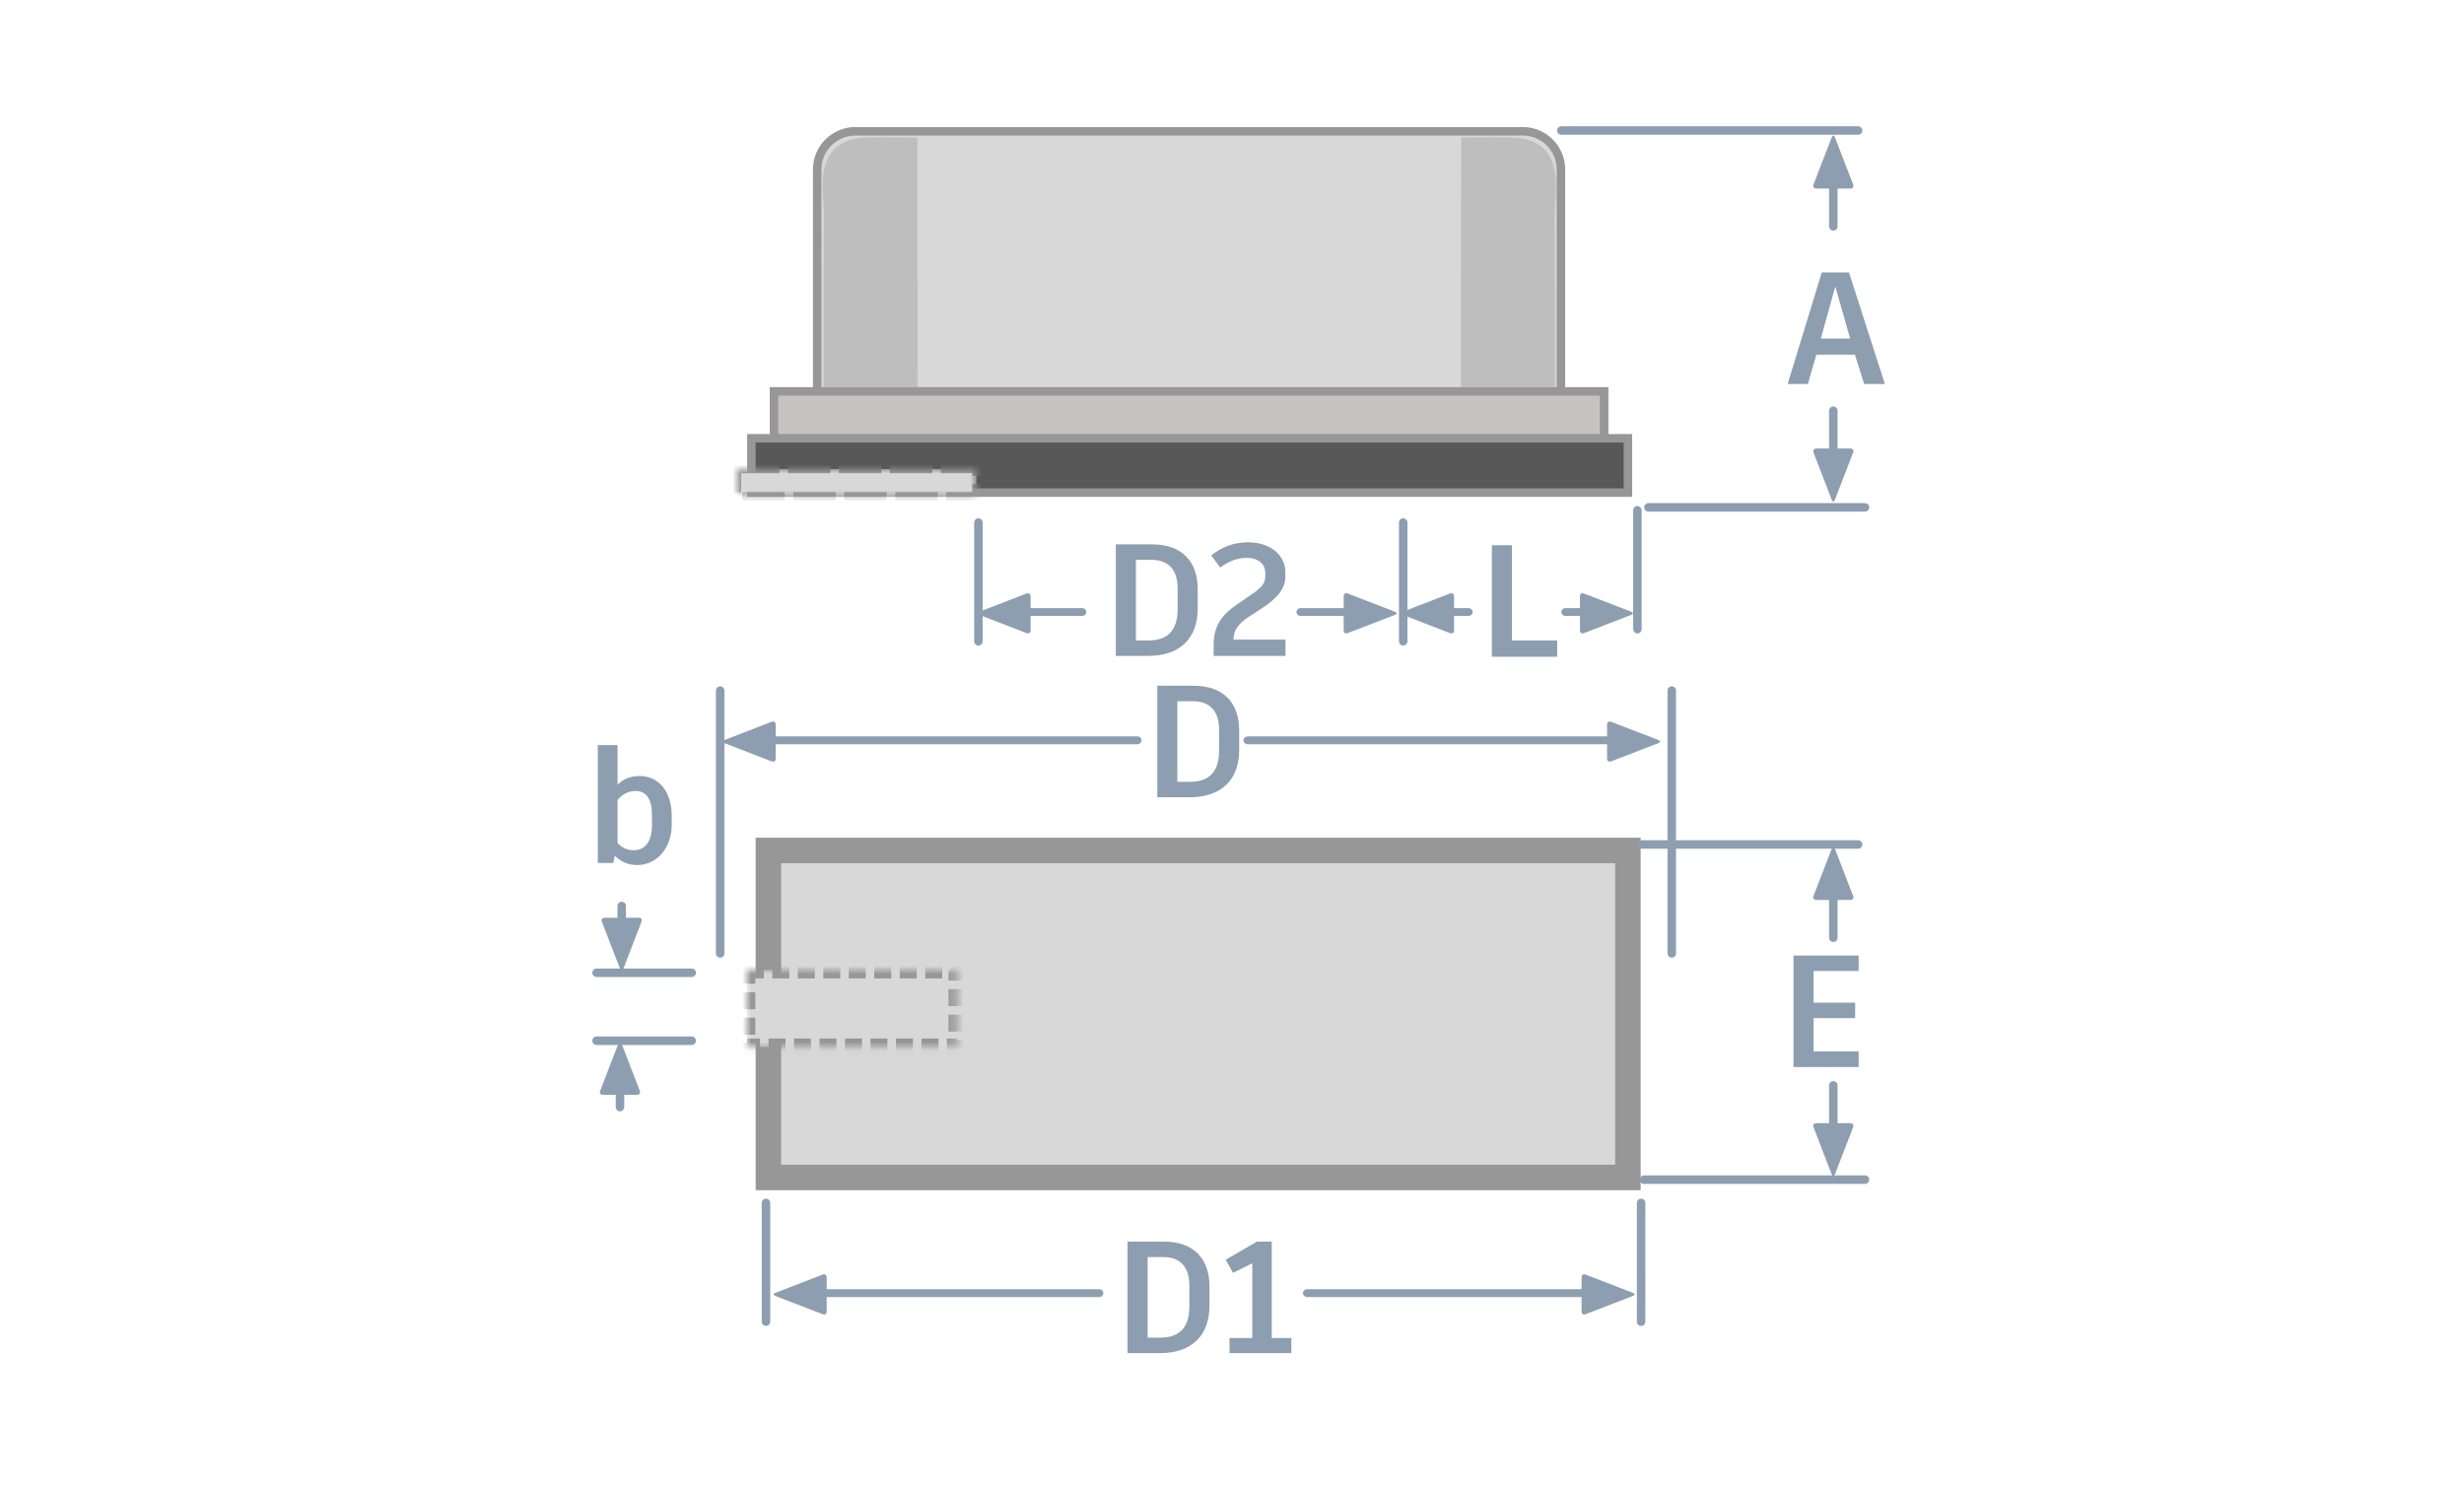 <?xml version="1.0" encoding="UTF-8"?>
<svg width="290px" height="175px" viewBox="0 0 290 175" version="1.1" xmlns="http://www.w3.org/2000/svg" xmlns:xlink="http://www.w3.org/1999/xlink">
    <!-- Generator: Sketch 52.3 (67297) - http://www.bohemiancoding.com/sketch -->
    <title>Crystal-Labeled</title>
    <desc>Created with Sketch.</desc>
    <defs>
        <polygon id="path-1" points="0 0 28.204 0 28.204 3.227 0 3.227"></polygon>
        <mask id="mask-2" maskContentUnits="userSpaceOnUse" maskUnits="objectBoundingBox" x="0" y="0" width="28.204" height="3.227" fill="white">
            <use xlink:href="#path-1"></use>
        </mask>
        <polygon id="path-3" points="78.325 0 106.529 0 106.529 3.227 78.325 3.227"></polygon>
        <mask id="mask-4" maskContentUnits="userSpaceOnUse" maskUnits="objectBoundingBox" x="0" y="0" width="28.204" height="3.227" fill="white">
            <use xlink:href="#path-3"></use>
        </mask>
        <rect id="path-5" x="0" y="0" width="24.739" height="9.076"></rect>
        <mask id="mask-6" maskContentUnits="userSpaceOnUse" maskUnits="objectBoundingBox" x="0" y="0" width="24.739" height="9.076" fill="white">
            <use xlink:href="#path-5"></use>
        </mask>
        <rect id="path-7" x="81.002" y="0" width="24.739" height="9.076"></rect>
        <mask id="mask-8" maskContentUnits="userSpaceOnUse" maskUnits="objectBoundingBox" x="0" y="0" width="24.739" height="9.076" fill="white">
            <use xlink:href="#path-7"></use>
        </mask>
    </defs>
    <g id="Crystal-Labeled" stroke="none" stroke-width="1" fill="none" fill-rule="evenodd">
        <rect x="0" y="0" width="290" height="175"></rect>
        <g id="Crystal" transform="translate(19.448, -7.732)">
            <g id="Group-4" transform="translate(67.282, 20.562)">
                <g id="Group-6" transform="translate(0, 1.063)">
                    <path d="M9.448,34.136 L96.987,34.136 L96.987,6.061 C96.987,3.575 94.972,1.561 92.487,1.561 L13.948,1.561 C11.463,1.561 9.448,3.575 9.448,6.061 L9.448,34.136 Z" id="Rectangle" stroke="#979797" fill="#D8D8D8"></path>
                    <g id="Group-5" transform="translate(0, 1.2)">
                        <path d="M4.366,30.98 L4.366,37.179 L102.069,37.179 L102.069,30.98 L4.366,30.98 Z" id="Rectangle" stroke="#979797" fill="#C7C2C2"></path>
                        <g id="Group-3" transform="translate(9.599, 0.097)"></g>
                        <path d="M10.241,10.139 C10.231,7.389 8.718,1.277 15.407,1.081 C16.261,1.056 18.205,1.06 21.236,1.093 L21.275,30.529 L10.194,30.529 C10.18,23.094 10.196,16.297 10.241,10.139 Z" id="Rectangle-Copy" fill="#A8A8A8" opacity="0.521"></path>
                        <path d="M85.36,10.139 C85.35,7.389 83.837,1.277 90.526,1.081 C91.381,1.056 93.324,1.06 96.356,1.093 L96.394,30.529 L85.313,30.529 C85.299,23.094 85.315,16.297 85.36,10.139 Z" id="Rectangle-Copy-2" fill="#A8A8A8" opacity="0.521" transform="translate(90.8, 15.797) scale(-1, 1) translate(-90.8, -15.797) "></path>
                        <path d="M1.705,36.5 L1.705,42.896 L104.868,42.896 L104.868,36.5 L1.705,36.5 Z" id="Rectangle-6" stroke="#979797" fill="#585858"></path>
                        <g id="Group" transform="translate(0, 40.112)" fill="#D8D8D8" stroke="#979797" stroke-dasharray="5,1">
                            <use id="Rectangle-7" mask="url(#mask-2)" xlink:href="#path-1"></use>
                            <use id="Rectangle-7-Copy" mask="url(#mask-4)" transform="translate(92.427, 1.614) scale(-1, 1) translate(-92.427, -1.614) " xlink:href="#path-3"></use>
                        </g>
                    </g>
                </g>
                <path d="M3.706,87.284 L3.706,125.776 L104.868,125.776 L104.868,87.284 L3.706,87.284 Z" id="Rectangle-8" stroke="#979797" stroke-width="3" fill="#D8D8D8"></path>
                <g id="Group-2" transform="translate(1.166, 101.344)" fill="#D8D8D8" stroke="#979797" stroke-dasharray="2,1" stroke-width="2">
                    <use id="Rectangle-2" mask="url(#mask-6)" xlink:href="#path-5"></use>
                    <use id="Rectangle-2-Copy" mask="url(#mask-8)" xlink:href="#path-7"></use>
                </g>
            </g>
        </g>
        <g id="Group-2-Copy" transform="translate(72.785, 127.327) scale(1, -1) translate(-72.785, -127.327) translate(70.785, 123.827)" fill="#8D9EB0">
            <g id="triangle" transform="translate(2.184, 5) rotate(90) translate(-2.184, -5) translate(-0.816, 2.5)">
                <path d="M2.888,-0.426 C2.988,-0.685 3.152,-0.678 3.249,-0.426 L5.401,5.15 C5.5,5.409 5.365,5.619 5.081,5.619 L1.056,5.619 C0.78,5.619 0.639,5.402 0.736,5.15 L2.888,-0.426 Z" id="Triangle-1" transform="translate(3.069, 2.501) rotate(90) translate(-3.069, -2.501) "></path>
            </g>
            <rect id="Rectangle-157" x="1.684" y="0" width="1" height="5" rx="0.5"></rect>
        </g>
        <polygon id="E" fill="#8D9EB0" points="218.756 114.299 213.449 114.299 213.449 118.031 218.343 118.031 218.343 119.85 213.449 119.85 213.449 123.769 218.756 123.769 218.756 125.607 211.086 125.607 211.086 112.481 218.756 112.481"></polygon>
        <rect id="Rectangle-93" fill="#8D9EB0" x="192.215" y="59.564" width="1" height="15" rx="0.5"></rect>
        <g id="left-arrow" transform="translate(164.085, 69.695)" fill="#8D9EB0">
            <g id="triangle" transform="translate(4, 2.5) scale(-1, 1) translate(-4, -2.5) translate(0, -0)">
                <path d="M3.888,-0.426 C3.988,-0.685 4.152,-0.678 4.249,-0.426 L6.401,5.15 C6.5,5.409 6.365,5.619 6.081,5.619 L2.056,5.619 C1.78,5.619 1.639,5.402 1.736,5.15 L3.888,-0.426 Z" id="Triangle-1" transform="translate(4.069, 2.501) rotate(90) translate(-4.069, -2.501) "></path>
            </g>
            <path d="M3.853,2.396 C3.853,2.116 4.084,1.889 4.35,1.889 L8.75,1.889 C9.025,1.889 9.248,2.104 9.248,2.396 L9.248,2.309 C9.248,2.589 9.016,2.816 8.75,2.816 L4.35,2.816 C4.076,2.816 3.853,2.601 3.853,2.309 L3.853,2.396 Z" id="Rectangle-144"></path>
        </g>
        <g id="left-arrow-copy" transform="translate(187.5, 72.195) scale(-1, 1) translate(-187.5, -72.195) translate(183, 69.695)" fill="#8D9EB0">
            <g id="triangle" transform="translate(3, 2.5) scale(-1, 1) translate(-3, -2.5) translate(0, -0)">
                <path d="M2.888,-0.426 C2.988,-0.685 3.152,-0.678 3.249,-0.426 L5.401,5.15 C5.5,5.409 5.365,5.619 5.081,5.619 L1.056,5.619 C0.78,5.619 0.639,5.402 0.736,5.15 L2.888,-0.426 Z" id="Triangle-1" transform="translate(3.069, 2.501) rotate(90) translate(-3.069, -2.501) "></path>
            </g>
            <path d="M2.853,2.396 C2.853,2.116 3.084,1.889 3.35,1.889 L7.75,1.889 C8.025,1.889 8.248,2.104 8.248,2.396 L8.248,2.309 C8.248,2.589 8.016,2.816 7.75,2.816 L3.35,2.816 C3.076,2.816 2.853,2.601 2.853,2.309 L2.853,2.396 Z" id="Rectangle-144"></path>
        </g>
        <path d="M75.271,91.349 C77.559,91.349 79.059,93.187 79.059,96.075 L79.059,97.087 C79.059,99.844 77.278,101.831 74.99,101.831 C73.921,101.831 73.058,101.438 72.365,100.725 L72.177,101.588 L70.358,101.588 L70.358,87.712 L72.683,87.712 L72.683,92.381 C73.321,91.724 74.184,91.349 75.271,91.349 Z M76.734,97.162 L76.734,96 C76.734,94.05 76.077,93.112 74.802,93.112 C73.902,93.112 73.19,93.543 72.683,94.181 L72.683,99.244 C73.19,99.788 73.827,100.088 74.596,100.088 C75.89,100.088 76.734,99.075 76.734,97.162 Z" id="b" fill="#8D9EB0"></path>
        <g id="Group-3" transform="translate(86.22, 85.796)" fill="#8D9EB0">
            <g id="triangle" transform="translate(2.027, 1.5) scale(-1, 1) translate(-2.027, -1.5) translate(-0.973, -1)">
                <path d="M2.888,-0.426 C2.988,-0.685 3.152,-0.678 3.249,-0.426 L5.401,5.15 C5.5,5.409 5.365,5.619 5.081,5.619 L1.056,5.619 C0.78,5.619 0.639,5.402 0.736,5.15 L2.888,-0.426 Z" id="Triangle-1" transform="translate(3.069, 2.501) rotate(90) translate(-3.069, -2.501) "></path>
            </g>
            <path d="M1.879,1.396 C1.879,1.116 2.107,0.889 2.383,0.889 L47.639,0.889 C47.917,0.889 48.143,1.104 48.143,1.396 L48.143,1.309 C48.143,1.589 47.916,1.816 47.639,1.816 L2.383,1.816 C2.105,1.816 1.879,1.601 1.879,1.309 L1.879,1.396 Z" id="Rectangle-144"></path>
        </g>
        <g id="Group-3-Copy" transform="translate(92.22, 150.871)" fill="#8D9EB0">
            <g id="triangle" transform="translate(2.027, 1.5) scale(-1, 1) translate(-2.027, -1.5) translate(-0.973, -1)">
                <path d="M2.888,-0.426 C2.988,-0.685 3.152,-0.678 3.249,-0.426 L5.401,5.15 C5.5,5.409 5.365,5.619 5.081,5.619 L1.056,5.619 C0.78,5.619 0.639,5.402 0.736,5.15 L2.888,-0.426 Z" id="Triangle-1" transform="translate(3.069, 2.501) rotate(90) translate(-3.069, -2.501) "></path>
            </g>
            <path d="M1.879,1.396 C1.879,1.116 2.108,0.889 2.385,0.889 L37.137,0.889 C37.416,0.889 37.642,1.104 37.642,1.396 L37.642,1.309 C37.642,1.589 37.414,1.816 37.137,1.816 L2.385,1.816 C2.106,1.816 1.879,1.601 1.879,1.309 L1.879,1.396 Z" id="Rectangle-144"></path>
        </g>
        <g id="Group-3-Copy" transform="translate(114.22, 69.695)" fill="#8D9EB0">
            <g id="triangle" transform="translate(4.027, 2.5) scale(-1, 1) translate(-4.027, -2.5) translate(0.027, 0)">
                <path d="M3.888,-0.426 C3.988,-0.685 4.152,-0.678 4.249,-0.426 L6.401,5.15 C6.5,5.409 6.365,5.619 6.081,5.619 L2.056,5.619 C1.78,5.619 1.639,5.402 1.736,5.15 L3.888,-0.426 Z" id="Triangle-1" transform="translate(4.069, 2.501) rotate(90) translate(-4.069, -2.501) "></path>
            </g>
            <path d="M2.879,2.396 C2.879,2.116 3.104,1.889 3.37,1.889 L13.149,1.889 C13.419,1.889 13.639,2.104 13.639,2.396 L13.639,2.309 C13.639,2.589 13.414,2.816 13.149,2.816 L3.37,2.816 C3.099,2.816 2.879,2.601 2.879,2.309 L2.879,2.396 Z" id="Rectangle-144"></path>
        </g>
        <g id="Group-3-Copy" transform="translate(158.22, 72.195) scale(-1, 1) translate(-158.22, -72.195) translate(152.22, 69.695)" fill="#8D9EB0">
            <g id="triangle" transform="translate(3.027, 2.5) scale(-1, 1) translate(-3.027, -2.5) translate(0.027, 0)">
                <path d="M2.888,-0.426 C2.988,-0.685 3.152,-0.678 3.249,-0.426 L5.401,5.15 C5.5,5.409 5.365,5.619 5.081,5.619 L1.056,5.619 C0.78,5.619 0.639,5.402 0.736,5.15 L2.888,-0.426 Z" id="Triangle-1" transform="translate(3.069, 2.501) rotate(90) translate(-3.069, -2.501) "></path>
            </g>
            <path d="M3.879,2.396 C3.879,2.116 4.103,1.889 4.389,1.889 L11.13,1.889 C11.411,1.889 11.639,2.104 11.639,2.396 L11.639,2.309 C11.639,2.589 11.415,2.816 11.13,2.816 L4.389,2.816 C4.107,2.816 3.879,2.601 3.879,2.309 L3.879,2.396 Z" id="Rectangle-144"></path>
        </g>
        <g id="Group-3" transform="translate(173.22, 87.296) scale(-1, 1) translate(-173.22, -87.296) translate(152.22, 85.796)" fill="#8D9EB0">
            <g id="triangle" transform="translate(2.027, 1.5) scale(-1, 1) translate(-2.027, -1.5) translate(-0.973, -1)">
                <path d="M2.888,-0.426 C2.988,-0.685 3.152,-0.678 3.249,-0.426 L5.401,5.15 C5.5,5.409 5.365,5.619 5.081,5.619 L1.056,5.619 C0.78,5.619 0.639,5.402 0.736,5.15 L2.888,-0.426 Z" id="Triangle-1" transform="translate(3.069, 2.501) rotate(90) translate(-3.069, -2.501) "></path>
            </g>
            <path d="M1.879,1.396 C1.879,1.116 2.105,0.889 2.38,0.889 L47.379,0.889 C47.655,0.889 47.879,1.104 47.879,1.396 L47.879,1.309 C47.879,1.589 47.654,1.816 47.379,1.816 L2.38,1.816 C2.104,1.816 1.879,1.601 1.879,1.309 L1.879,1.396 Z" id="Rectangle-144"></path>
        </g>
        <g id="Group-3-Copy-2" transform="translate(172.72, 152.371) scale(-1, 1) translate(-172.72, -152.371) translate(153.22, 149.871)" fill="#8D9EB0">
            <g id="triangle" transform="translate(3.027, 2.5) scale(-1, 1) translate(-3.027, -2.5) translate(0.027, 0)">
                <path d="M2.888,-0.426 C2.988,-0.685 3.152,-0.678 3.249,-0.426 L5.401,5.15 C5.5,5.409 5.365,5.619 5.081,5.619 L1.056,5.619 C0.78,5.619 0.639,5.402 0.736,5.15 L2.888,-0.426 Z" id="Triangle-1" transform="translate(3.069, 2.501) rotate(90) translate(-3.069, -2.501) "></path>
            </g>
            <path d="M2.879,2.396 C2.879,2.116 3.109,1.889 3.388,1.889 L38.371,1.889 C38.652,1.889 38.879,2.104 38.879,2.396 L38.879,2.309 C38.879,2.589 38.65,2.816 38.371,2.816 L3.388,2.816 C3.107,2.816 2.879,2.601 2.879,2.309 L2.879,2.396 Z" id="Rectangle-144"></path>
        </g>
        <path d="M140.502,80.724 C144.065,80.724 145.846,82.824 145.846,85.974 L145.846,88.299 C145.846,91.712 143.821,93.85 140.033,93.85 L136.208,93.85 L136.208,80.724 L140.502,80.724 Z M143.483,88.337 L143.483,85.918 C143.483,83.78 142.471,82.543 140.389,82.543 L138.57,82.543 L138.57,92.031 L140.052,92.031 C142.34,92.031 143.483,90.831 143.483,88.337 Z" id="D" fill="#8D9EB0"></path>
        <path d="M84.259,81.294 C84.259,81.017 84.491,80.792 84.759,80.792 L84.759,80.792 C85.035,80.792 85.259,81.013 85.259,81.294 L85.259,112.231 C85.259,112.508 85.027,112.733 84.759,112.733 L84.759,112.733 C84.483,112.733 84.259,112.512 84.259,112.231 L84.259,81.294 Z" id="Rectangle-93" fill="#8D9EB0"></path>
        <path d="M196.257,81.294 C196.257,81.017 196.489,80.792 196.757,80.792 L196.757,80.792 C197.033,80.792 197.257,81.013 197.257,81.294 L197.257,112.231 C197.257,112.508 197.025,112.733 196.757,112.733 L196.757,112.733 C196.481,112.733 196.257,112.512 196.257,112.231 L196.257,81.294 Z" id="Rectangle-93-Copy-3" fill="#8D9EB0"></path>
        <path d="M135.62,64.082 C139.183,64.082 140.964,66.182 140.964,69.332 L140.964,71.657 C140.964,75.07 138.939,77.208 135.151,77.208 L131.326,77.208 L131.326,64.082 L135.62,64.082 Z M138.601,71.695 L138.601,69.276 C138.601,67.138 137.589,65.901 135.507,65.901 L133.688,65.901 L133.688,75.389 L135.17,75.389 C137.457,75.389 138.601,74.189 138.601,71.695 Z M145.164,75.295 L151.296,75.295 L151.296,77.208 L142.839,77.208 L142.839,75.876 C142.839,73.551 143.964,72.276 145.483,71.226 L147.283,69.988 C148.464,69.182 148.915,68.695 148.915,67.832 L148.915,67.382 C148.915,66.594 148.296,65.676 146.739,65.676 C145.614,65.676 144.733,66.013 143.608,66.801 L142.558,65.376 C143.777,64.419 145.145,63.838 146.889,63.838 C149.721,63.838 151.277,65.544 151.277,67.307 L151.277,67.888 C151.277,69.182 150.49,70.326 148.464,71.639 L147.021,72.576 C145.558,73.532 145.202,74.301 145.164,75.295 Z" id="D2" fill="#8D9EB0"></path>
        <path d="M137.002,146.157 C140.565,146.157 142.346,148.257 142.346,151.407 L142.346,153.732 C142.346,157.145 140.321,159.283 136.533,159.283 L132.708,159.283 L132.708,146.157 L137.002,146.157 Z M139.983,153.77 L139.983,151.351 C139.983,149.213 138.971,147.976 136.889,147.976 L135.07,147.976 L135.07,157.464 L136.552,157.464 C138.84,157.464 139.983,156.264 139.983,153.77 Z M149.678,157.502 L151.984,157.502 L151.984,159.283 L144.709,159.283 L144.709,157.502 L147.39,157.502 L147.39,148.707 L145.121,149.832 L144.259,148.295 L147.934,146.157 L149.678,146.157 L149.678,157.502 Z" id="D1" fill="#8D9EB0"></path>
        <g id="Group-5-Copy" transform="translate(89.273, 140.718)" fill="#8D9EB0">
            <path d="M0.379,0.884 C0.379,0.608 0.611,0.385 0.879,0.385 L0.879,0.385 C1.155,0.385 1.379,0.609 1.379,0.884 L1.379,14.864 C1.379,15.14 1.147,15.363 0.879,15.363 L0.879,15.363 C0.603,15.363 0.379,15.139 0.379,14.864 L0.379,0.884 Z" id="Rectangle-93"></path>
            <path d="M103.377,0.884 C103.377,0.608 103.609,0.385 103.877,0.385 L103.877,0.385 C104.153,0.385 104.377,0.609 104.377,0.884 L104.377,14.864 C104.377,15.14 104.145,15.363 103.877,15.363 L103.877,15.363 C103.601,15.363 103.377,15.139 103.377,14.864 L103.377,0.884 Z" id="Rectangle-93-Copy-3"></path>
        </g>
        <path d="M114.652,61.512 C114.652,61.237 114.884,61.014 115.152,61.014 L115.152,61.014 C115.428,61.014 115.652,61.237 115.652,61.512 L115.652,75.493 C115.652,75.768 115.42,75.991 115.152,75.991 L115.152,75.991 C114.876,75.991 114.652,75.768 114.652,75.493 L114.652,61.512 Z" id="Rectangle-93" fill="#8D9EB0"></path>
        <path d="M164.65,61.512 C164.65,61.237 164.882,61.014 165.15,61.014 L165.15,61.014 C165.426,61.014 165.65,61.237 165.65,61.512 L165.65,75.493 C165.65,75.768 165.418,75.991 165.15,75.991 L165.15,75.991 C164.874,75.991 164.65,75.768 164.65,75.493 L164.65,61.512 Z" id="Rectangle-93-Copy-3" fill="#8D9EB0"></path>
        <g id="Group-4-Copy-3" transform="translate(191.664, 97.981)" fill="#8D9EB0">
            <path d="M0.981,1.425 C0.981,1.149 1.211,0.925 1.488,0.925 L27.016,0.925 C27.295,0.925 27.522,1.157 27.522,1.425 L27.522,1.425 C27.522,1.701 27.293,1.925 27.016,1.925 L1.488,1.925 C1.208,1.925 0.981,1.693 0.981,1.425 L0.981,1.425 Z" id="Rectangle-132-Copy"></path>
            <path d="M1.336,40.885 C1.336,40.609 1.569,40.385 1.827,40.385 L27.844,40.385 C28.116,40.385 28.336,40.617 28.336,40.885 L28.336,40.885 C28.336,41.161 28.102,41.385 27.844,41.385 L1.827,41.385 C1.556,41.385 1.336,41.153 1.336,40.885 L1.336,40.885 Z" id="Rectangle-132-Copy-7"></path>
            <g id="Group" transform="translate(21.924, 2.425)">
                <g id="triangle" transform="translate(2.184, 2.484) rotate(-90) translate(-2.184, -2.484) translate(-0.816, -0.016)">
                    <path d="M2.888,-0.426 C2.988,-0.685 3.152,-0.678 3.249,-0.426 L5.401,5.15 C5.5,5.409 5.365,5.619 5.081,5.619 L1.056,5.619 C0.78,5.619 0.639,5.402 0.736,5.15 L2.888,-0.426 Z" id="Triangle-1" transform="translate(3.069, 2.501) rotate(90) translate(-3.069, -2.501) "></path>
                </g>
                <path d="M1.684,2.985 C1.684,2.709 1.916,2.484 2.184,2.484 L2.184,2.484 C2.46,2.484 2.684,2.715 2.684,2.985 L2.684,9.983 C2.684,10.259 2.452,10.483 2.184,10.483 L2.184,10.483 C1.908,10.483 1.684,10.253 1.684,9.983 L1.684,2.985 Z" id="Rectangle-134"></path>
            </g>
            <g id="Group-Copy" transform="translate(23.924, 34.27) scale(1, -1) translate(-23.924, -34.27) translate(21.924, 28.77)">
                <g id="triangle" transform="translate(2.184, 2.484) rotate(-90) translate(-2.184, -2.484) translate(-0.816, -0.016)">
                    <path d="M2.888,-0.426 C2.988,-0.685 3.152,-0.678 3.249,-0.426 L5.401,5.15 C5.5,5.409 5.365,5.619 5.081,5.619 L1.056,5.619 C0.78,5.619 0.639,5.402 0.736,5.15 L2.888,-0.426 Z" id="Triangle-1" transform="translate(3.069, 2.501) rotate(90) translate(-3.069, -2.501) "></path>
                </g>
                <path d="M1.684,2.985 C1.684,2.709 1.916,2.484 2.184,2.484 L2.184,2.484 C2.46,2.484 2.684,2.715 2.684,2.985 L2.684,9.984 C2.684,10.26 2.452,10.484 2.184,10.484 L2.184,10.484 C1.908,10.484 1.684,10.254 1.684,9.984 L1.684,2.985 Z" id="Rectangle-134"></path>
            </g>
        </g>
        <path d="M219.4,45.198 L218.312,41.748 L213.774,41.748 L212.78,45.198 L210.399,45.198 L214.412,32.072 L217.618,32.072 L221.837,45.198 L219.4,45.198 Z M216.006,33.722 L214.299,39.854 L217.749,39.854 L216.006,33.722 Z" id="A" fill="#8D9EB0"></path>
        <polygon id="L" fill="#8D9EB0" points="177.949 75.398 183.275 75.398 183.275 77.31 175.586 77.31 175.586 64.184 177.949 64.184"></polygon>
        <g id="Group-4-Copy-3" transform="translate(182.664, 13.981)" fill="#8D9EB0">
            <path d="M0.594,1.38 C0.594,1.104 0.823,0.88 1.102,0.88 L36.014,0.88 C36.295,0.88 36.522,1.112 36.522,1.38 L36.522,1.38 C36.522,1.656 36.293,1.88 36.014,1.88 L1.102,1.88 C0.821,1.88 0.594,1.648 0.594,1.38 L0.594,1.38 Z" id="Rectangle-132-Copy"></path>
            <path d="M10.846,45.743 C10.846,45.467 11.075,45.243 11.351,45.243 L36.83,45.243 C37.109,45.243 37.336,45.475 37.336,45.743 L37.336,45.743 C37.336,46.019 37.107,46.243 36.83,46.243 L11.351,46.243 C11.072,46.243 10.846,46.011 10.846,45.743 L10.846,45.743 Z" id="Rectangle-132-Copy-7"></path>
            <g id="Group" transform="translate(30.924, 2.681)">
                <g id="triangle" transform="translate(2.184, 2.484) rotate(-90) translate(-2.184, -2.484) translate(-0.816, -0.016)">
                    <path d="M2.888,-0.426 C2.988,-0.685 3.152,-0.678 3.249,-0.426 L5.401,5.15 C5.5,5.409 5.365,5.619 5.081,5.619 L1.056,5.619 C0.78,5.619 0.639,5.402 0.736,5.15 L2.888,-0.426 Z" id="Triangle-1" transform="translate(3.069, 2.501) rotate(90) translate(-3.069, -2.501) "></path>
                </g>
                <path d="M1.684,2.985 C1.684,2.709 1.916,2.484 2.184,2.484 L2.184,2.484 C2.46,2.484 2.684,2.715 2.684,2.985 L2.684,9.983 C2.684,10.259 2.452,10.483 2.184,10.483 L2.184,10.483 C1.908,10.483 1.684,10.253 1.684,9.983 L1.684,2.985 Z" id="Rectangle-134"></path>
            </g>
            <g id="Group-Copy" transform="translate(32.924, 39.351) scale(1, -1) translate(-32.924, -39.351) translate(29.924, 33.351)">
                <g id="triangle" transform="translate(3.184, 3.484) rotate(-90) translate(-3.184, -3.484) translate(0.184, 0.984)">
                    <path d="M2.888,-0.426 C2.988,-0.685 3.152,-0.678 3.249,-0.426 L5.401,5.15 C5.5,5.409 5.365,5.619 5.081,5.619 L1.056,5.619 C0.78,5.619 0.639,5.402 0.736,5.15 L2.888,-0.426 Z" id="Triangle-1" transform="translate(3.069, 2.501) rotate(90) translate(-3.069, -2.501) "></path>
                </g>
                <path d="M2.684,3.985 C2.684,3.709 2.916,3.484 3.184,3.484 L3.184,3.484 C3.46,3.484 3.684,3.715 3.684,3.985 L3.684,10.984 C3.684,11.26 3.452,11.484 3.184,11.484 L3.184,11.484 C2.908,11.484 2.684,11.254 2.684,10.984 L2.684,3.985 Z" id="Rectangle-134"></path>
            </g>
        </g>
        <path d="M69.711,114.509 C69.711,114.233 69.944,114.009 70.205,114.009 L81.417,114.009 C81.69,114.009 81.91,114.241 81.91,114.509 L81.91,114.509 C81.91,114.785 81.678,115.009 81.417,115.009 L70.205,115.009 C69.932,115.009 69.711,114.777 69.711,114.509 L69.711,114.509 Z" id="Rectangle-132-Copy-5" fill="#8D9EB0"></path>
        <path d="M69.711,122.512 C69.711,122.236 69.944,122.012 70.205,122.012 L81.417,122.012 C81.69,122.012 81.91,122.244 81.91,122.512 L81.91,122.512 C81.91,122.788 81.678,123.012 81.417,123.012 L70.205,123.012 C69.932,123.012 69.711,122.78 69.711,122.512 L69.711,122.512 Z" id="Rectangle-132-Copy-6" fill="#8D9EB0"></path>
        <g id="Group-Copy-2" transform="translate(72.986, 109.564) scale(1, -1) translate(-72.986, -109.564) translate(70.986, 105.564)" fill="#8D9EB0">
            <g id="triangle" transform="translate(2.184, 2.484) rotate(-90) translate(-2.184, -2.484) translate(-0.816, -0.016)">
                <path d="M2.888,-0.426 C2.988,-0.685 3.152,-0.678 3.249,-0.426 L5.401,5.15 C5.5,5.409 5.365,5.619 5.081,5.619 L1.056,5.619 C0.78,5.619 0.639,5.402 0.736,5.15 L2.888,-0.426 Z" id="Triangle-1" transform="translate(3.069, 2.501) rotate(90) translate(-3.069, -2.501) "></path>
            </g>
            <path d="M1.684,2.975 C1.684,2.704 1.916,2.484 2.184,2.484 L2.184,2.484 C2.46,2.484 2.684,2.709 2.684,2.975 L2.684,6.925 C2.684,7.196 2.452,7.416 2.184,7.416 L2.184,7.416 C1.908,7.416 1.684,7.191 1.684,6.925 L1.684,2.975 Z" id="Rectangle-134"></path>
        </g>
    </g>
</svg>
